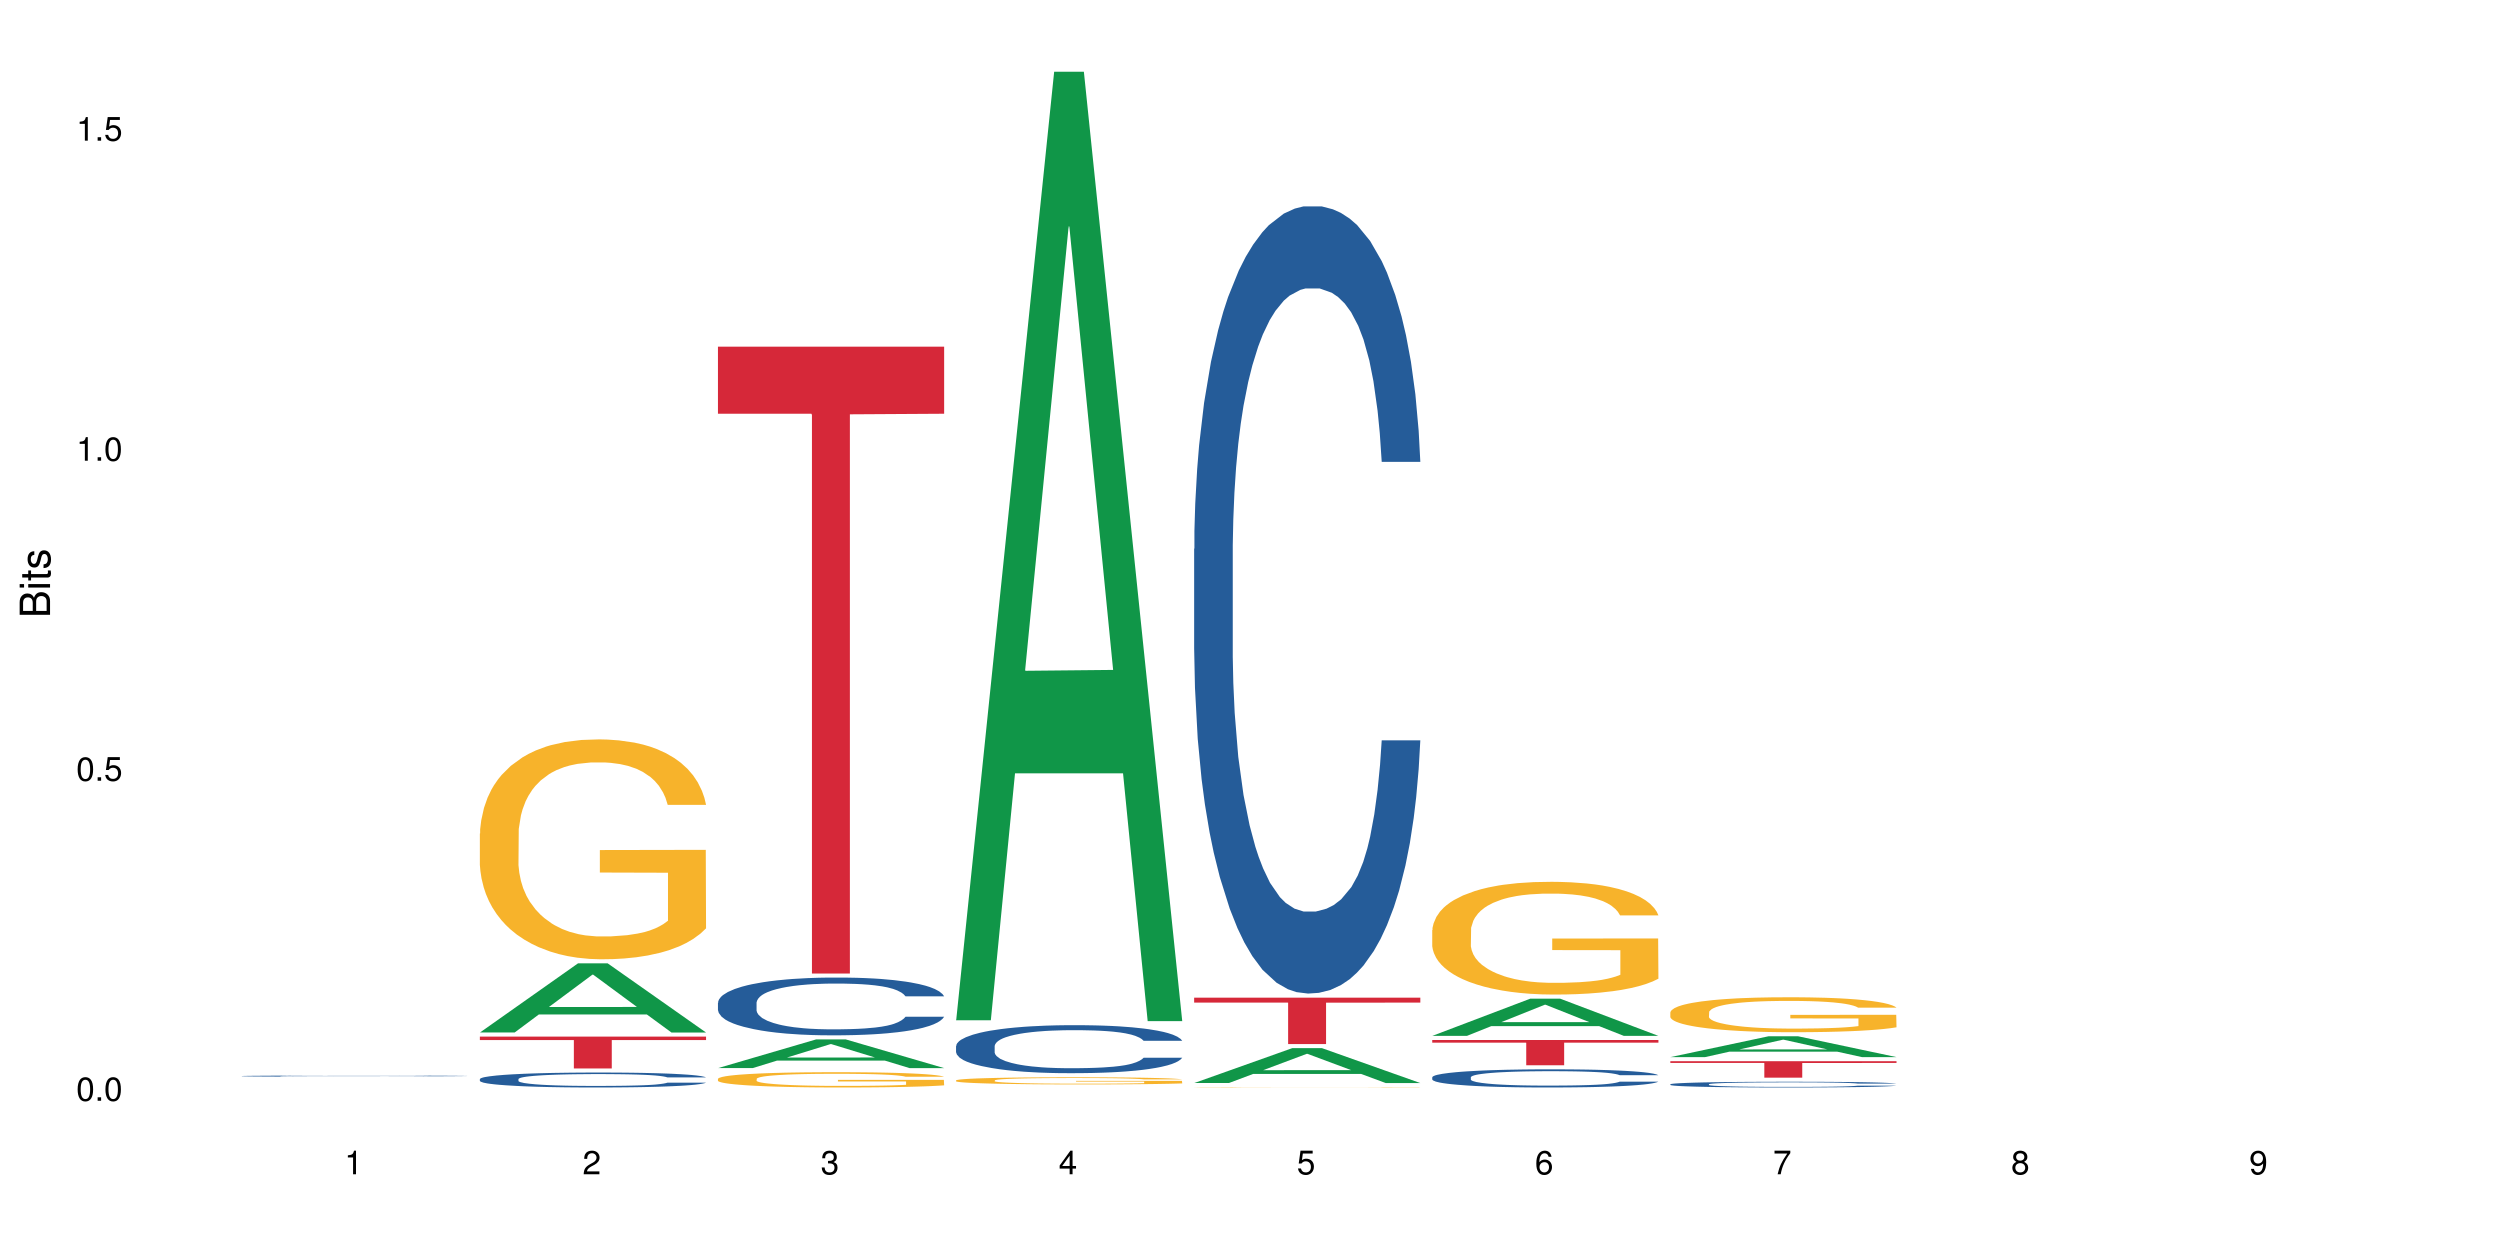 <?xml version="1.0" encoding="UTF-8"?>
<svg xmlns="http://www.w3.org/2000/svg" xmlns:xlink="http://www.w3.org/1999/xlink" width="720pt" height="360pt" viewBox="0 0 720 360" version="1.1">
<defs>
<g>
<symbol overflow="visible" id="glyph0-0">
<path style="stroke:none;" d=""/>
</symbol>
<symbol overflow="visible" id="glyph0-1">
<path style="stroke:none;" d="M 2.641 -6.797 C 2 -6.797 1.422 -6.531 1.078 -6.047 C 0.641 -5.453 0.406 -4.547 0.406 -3.297 C 0.406 -1 1.188 0.219 2.641 0.219 C 4.078 0.219 4.859 -1 4.859 -3.234 C 4.859 -4.562 4.656 -5.438 4.203 -6.047 C 3.844 -6.531 3.281 -6.797 2.641 -6.797 Z M 2.641 -6.047 C 3.547 -6.047 4 -5.125 4 -3.312 C 4 -1.375 3.562 -0.484 2.625 -0.484 C 1.734 -0.484 1.281 -1.422 1.281 -3.281 C 1.281 -5.141 1.734 -6.047 2.641 -6.047 Z M 2.641 -6.047 "/>
</symbol>
<symbol overflow="visible" id="glyph0-2">
<path style="stroke:none;" d="M 1.828 -1 L 0.828 -1 L 0.828 0 L 1.828 0 Z M 1.828 -1 "/>
</symbol>
<symbol overflow="visible" id="glyph0-3">
<path style="stroke:none;" d="M 4.562 -6.797 L 1.062 -6.797 L 0.547 -3.094 L 1.328 -3.094 C 1.719 -3.562 2.047 -3.734 2.578 -3.734 C 3.484 -3.734 4.062 -3.109 4.062 -2.094 C 4.062 -1.125 3.484 -0.531 2.578 -0.531 C 1.828 -0.531 1.375 -0.906 1.188 -1.672 L 0.328 -1.672 C 0.453 -1.109 0.547 -0.844 0.75 -0.594 C 1.125 -0.078 1.828 0.219 2.594 0.219 C 3.969 0.219 4.922 -0.781 4.922 -2.219 C 4.922 -3.562 4.031 -4.484 2.719 -4.484 C 2.25 -4.484 1.859 -4.359 1.469 -4.062 L 1.734 -5.969 L 4.562 -5.969 Z M 4.562 -6.797 "/>
</symbol>
<symbol overflow="visible" id="glyph0-4">
<path style="stroke:none;" d="M 2.484 -4.844 L 2.484 0 L 3.328 0 L 3.328 -6.797 L 2.766 -6.797 C 2.469 -5.75 2.281 -5.609 0.984 -5.453 L 0.984 -4.844 Z M 2.484 -4.844 "/>
</symbol>
<symbol overflow="visible" id="glyph0-5">
<path style="stroke:none;" d="M 4.859 -0.828 L 1.281 -0.828 C 1.359 -1.391 1.672 -1.75 2.5 -2.234 L 3.469 -2.75 C 4.406 -3.266 4.906 -3.969 4.906 -4.812 C 4.906 -5.375 4.672 -5.906 4.266 -6.266 C 3.859 -6.625 3.375 -6.797 2.719 -6.797 C 1.859 -6.797 1.219 -6.5 0.844 -5.922 C 0.609 -5.562 0.5 -5.125 0.484 -4.438 L 1.328 -4.438 C 1.359 -4.906 1.406 -5.188 1.531 -5.406 C 1.75 -5.812 2.188 -6.062 2.703 -6.062 C 3.469 -6.062 4.031 -5.516 4.031 -4.781 C 4.031 -4.25 3.719 -3.797 3.125 -3.438 L 2.234 -2.938 C 0.812 -2.141 0.406 -1.5 0.328 0 L 4.859 0 Z M 4.859 -0.828 "/>
</symbol>
<symbol overflow="visible" id="glyph0-6">
<path style="stroke:none;" d="M 2.125 -3.125 L 2.578 -3.125 C 3.516 -3.125 3.984 -2.703 3.984 -1.891 C 3.984 -1.031 3.469 -0.531 2.578 -0.531 C 1.656 -0.531 1.203 -0.984 1.156 -1.969 L 0.312 -1.969 C 0.344 -1.422 0.438 -1.078 0.609 -0.766 C 0.953 -0.109 1.625 0.219 2.547 0.219 C 3.953 0.219 4.859 -0.609 4.859 -1.906 C 4.859 -2.766 4.516 -3.25 3.703 -3.516 C 4.344 -3.766 4.656 -4.25 4.656 -4.938 C 4.656 -6.109 3.875 -6.797 2.578 -6.797 C 1.203 -6.797 0.484 -6.047 0.453 -4.609 L 1.297 -4.609 C 1.312 -5.016 1.344 -5.25 1.453 -5.453 C 1.641 -5.828 2.062 -6.062 2.594 -6.062 C 3.344 -6.062 3.797 -5.625 3.797 -4.906 C 3.797 -4.422 3.609 -4.141 3.25 -3.984 C 3.016 -3.891 2.719 -3.844 2.125 -3.844 Z M 2.125 -3.125 "/>
</symbol>
<symbol overflow="visible" id="glyph0-7">
<path style="stroke:none;" d="M 3.141 -1.625 L 3.141 0 L 3.984 0 L 3.984 -1.625 L 4.984 -1.625 L 4.984 -2.391 L 3.984 -2.391 L 3.984 -6.797 L 3.359 -6.797 L 0.266 -2.516 L 0.266 -1.625 Z M 3.141 -2.391 L 1 -2.391 L 3.141 -5.359 Z M 3.141 -2.391 "/>
</symbol>
<symbol overflow="visible" id="glyph0-8">
<path style="stroke:none;" d="M 4.781 -5.031 C 4.609 -6.141 3.891 -6.797 2.844 -6.797 C 2.094 -6.797 1.422 -6.438 1.031 -5.828 C 0.609 -5.172 0.406 -4.344 0.406 -3.094 C 0.406 -1.953 0.578 -1.234 0.984 -0.625 C 1.359 -0.078 1.953 0.219 2.703 0.219 C 3.984 0.219 4.922 -0.734 4.922 -2.078 C 4.922 -3.344 4.062 -4.234 2.844 -4.234 C 2.172 -4.234 1.641 -3.969 1.281 -3.469 C 1.281 -5.125 1.828 -6.047 2.797 -6.047 C 3.391 -6.047 3.797 -5.672 3.938 -5.031 Z M 2.734 -3.484 C 3.547 -3.484 4.062 -2.922 4.062 -2 C 4.062 -1.156 3.484 -0.531 2.703 -0.531 C 1.922 -0.531 1.328 -1.188 1.328 -2.047 C 1.328 -2.891 1.906 -3.484 2.734 -3.484 Z M 2.734 -3.484 "/>
</symbol>
<symbol overflow="visible" id="glyph0-9">
<path style="stroke:none;" d="M 4.984 -6.797 L 0.438 -6.797 L 0.438 -5.969 L 4.109 -5.969 C 2.5 -3.656 1.828 -2.234 1.328 0 L 2.219 0 C 2.594 -2.172 3.453 -4.047 4.984 -6.094 Z M 4.984 -6.797 "/>
</symbol>
<symbol overflow="visible" id="glyph0-10">
<path style="stroke:none;" d="M 3.75 -3.578 C 4.453 -4 4.688 -4.344 4.688 -4.984 C 4.688 -6.047 3.844 -6.797 2.641 -6.797 C 1.438 -6.797 0.594 -6.047 0.594 -4.984 C 0.594 -4.359 0.828 -4.016 1.516 -3.578 C 0.734 -3.203 0.359 -2.641 0.359 -1.891 C 0.359 -0.641 1.297 0.219 2.641 0.219 C 3.984 0.219 4.922 -0.641 4.922 -1.875 C 4.922 -2.641 4.531 -3.203 3.75 -3.578 Z M 2.641 -6.047 C 3.359 -6.047 3.812 -5.625 3.812 -4.969 C 3.812 -4.344 3.344 -3.922 2.641 -3.922 C 1.922 -3.922 1.453 -4.344 1.453 -4.984 C 1.453 -5.625 1.922 -6.047 2.641 -6.047 Z M 2.641 -3.203 C 3.484 -3.203 4.062 -2.672 4.062 -1.875 C 4.062 -1.062 3.484 -0.531 2.625 -0.531 C 1.797 -0.531 1.219 -1.078 1.219 -1.875 C 1.219 -2.672 1.797 -3.203 2.641 -3.203 Z M 2.641 -3.203 "/>
</symbol>
<symbol overflow="visible" id="glyph0-11">
<path style="stroke:none;" d="M 0.516 -1.547 C 0.672 -0.438 1.406 0.219 2.438 0.219 C 3.188 0.219 3.859 -0.141 4.266 -0.75 C 4.688 -1.406 4.891 -2.25 4.891 -3.484 C 4.891 -4.625 4.703 -5.359 4.312 -5.953 C 3.938 -6.5 3.344 -6.797 2.594 -6.797 C 1.297 -6.797 0.359 -5.844 0.359 -4.516 C 0.359 -3.25 1.234 -2.344 2.453 -2.344 C 3.094 -2.344 3.562 -2.578 4.016 -3.109 C 4 -1.453 3.469 -0.531 2.5 -0.531 C 1.906 -0.531 1.484 -0.906 1.359 -1.547 Z M 2.578 -6.062 C 3.375 -6.062 3.969 -5.406 3.969 -4.531 C 3.969 -3.688 3.375 -3.094 2.547 -3.094 C 1.734 -3.094 1.234 -3.672 1.234 -4.578 C 1.234 -5.438 1.797 -6.062 2.578 -6.062 Z M 2.578 -6.062 "/>
</symbol>
<symbol overflow="visible" id="glyph1-0">
<path style="stroke:none;" d=""/>
</symbol>
<symbol overflow="visible" id="glyph1-1">
<path style="stroke:none;" d="M 0 -0.953 L 0 -4.891 C 0 -5.719 -0.234 -6.344 -0.734 -6.797 C -1.188 -7.234 -1.812 -7.469 -2.5 -7.469 C -3.547 -7.469 -4.188 -7 -4.625 -5.875 C -4.984 -6.672 -5.641 -7.094 -6.531 -7.094 C -7.156 -7.094 -7.734 -6.859 -8.141 -6.391 C -8.562 -5.938 -8.75 -5.344 -8.75 -4.5 L -8.75 -0.953 Z M -4.984 -2.062 L -7.766 -2.062 L -7.766 -4.219 C -7.766 -4.844 -7.688 -5.203 -7.453 -5.5 C -7.219 -5.812 -6.859 -5.969 -6.375 -5.969 C -5.906 -5.969 -5.531 -5.812 -5.297 -5.5 C -5.062 -5.203 -4.984 -4.844 -4.984 -4.219 Z M -0.984 -2.062 L -4 -2.062 L -4 -4.781 C -4 -5.328 -3.859 -5.688 -3.578 -5.953 C -3.297 -6.219 -2.922 -6.359 -2.484 -6.359 C -2.062 -6.359 -1.688 -6.219 -1.406 -5.953 C -1.109 -5.688 -0.984 -5.328 -0.984 -4.781 Z M -0.984 -2.062 "/>
</symbol>
<symbol overflow="visible" id="glyph1-2">
<path style="stroke:none;" d="M -6.281 -1.797 L -6.281 -0.797 L 0 -0.797 L 0 -1.797 Z M -8.75 -1.797 L -8.75 -0.797 L -7.484 -0.797 L -7.484 -1.797 Z M -8.75 -1.797 "/>
</symbol>
<symbol overflow="visible" id="glyph1-3">
<path style="stroke:none;" d="M -6.281 -3.047 L -6.281 -2.016 L -8.016 -2.016 L -8.016 -1.016 L -6.281 -1.016 L -6.281 -0.172 L -5.469 -0.172 L -5.469 -1.016 L -0.719 -1.016 C -0.078 -1.016 0.281 -1.453 0.281 -2.234 C 0.281 -2.469 0.25 -2.719 0.188 -3.047 L -0.641 -3.047 C -0.609 -2.922 -0.594 -2.766 -0.594 -2.562 C -0.594 -2.141 -0.719 -2.016 -1.156 -2.016 L -5.469 -2.016 L -5.469 -3.047 Z M -6.281 -3.047 "/>
</symbol>
<symbol overflow="visible" id="glyph1-4">
<path style="stroke:none;" d="M -4.531 -5.25 C -5.766 -5.25 -6.469 -4.422 -6.469 -2.969 C -6.469 -1.516 -5.719 -0.562 -4.547 -0.562 C -3.562 -0.562 -3.094 -1.062 -2.734 -2.562 L -2.516 -3.484 C -2.344 -4.188 -2.094 -4.469 -1.625 -4.469 C -1.047 -4.469 -0.641 -3.875 -0.641 -3 C -0.641 -2.453 -0.797 -2 -1.062 -1.75 C -1.25 -1.594 -1.422 -1.531 -1.875 -1.469 L -1.875 -0.406 C -0.422 -0.453 0.281 -1.266 0.281 -2.922 C 0.281 -4.5 -0.5 -5.516 -1.719 -5.516 C -2.656 -5.516 -3.172 -4.984 -3.469 -3.734 L -3.703 -2.766 C -3.891 -1.953 -4.156 -1.609 -4.594 -1.609 C -5.172 -1.609 -5.547 -2.125 -5.547 -2.938 C -5.547 -3.75 -5.203 -4.172 -4.531 -4.203 Z M -4.531 -5.25 "/>
</symbol>
</g>
</defs>
<g id="surface107640">
<rect x="0" y="0" width="720" height="360" style="fill:rgb(100%,100%,100%);fill-opacity:1;stroke:none;"/>
<path style=" stroke:none;fill-rule:nonzero;fill:rgb(14.51%,36.078%,60%);fill-opacity:1;" d="M 69.629 309.902 L 69.707 309.902 L 69.707 309.895 L 69.945 309.883 L 70.504 309.867 L 71.059 309.859 L 72.488 309.84 L 74.477 309.824 L 76.539 309.809 L 78.051 309.801 L 79.402 309.797 L 82.5 309.785 L 84.484 309.777 L 86.629 309.773 L 89.25 309.77 L 91.156 309.766 L 95.449 309.762 L 98.625 309.758 L 109.59 309.758 L 111.891 309.762 L 114.434 309.762 L 116.578 309.766 L 120.312 309.773 L 123.648 309.781 L 125.16 309.785 L 127.543 309.793 L 129.371 309.805 L 130.641 309.812 L 132.07 309.824 L 133.34 309.836 L 134.293 309.852 L 134.773 309.867 L 123.648 309.867 L 123.094 309.852 L 122.457 309.844 L 121.266 309.832 L 120.074 309.824 L 118.406 309.812 L 116.898 309.809 L 114.832 309.801 L 113.004 309.797 L 111.098 309.797 L 109.27 309.793 L 100.215 309.793 L 97.117 309.797 L 95.449 309.797 L 93.066 309.801 L 91.395 309.805 L 89.41 309.812 L 88.059 309.816 L 86.391 309.824 L 85.199 309.832 L 83.848 309.84 L 83.055 309.848 L 82.34 309.859 L 81.703 309.867 L 81.227 309.879 L 80.91 309.891 L 80.75 309.902 L 80.75 309.949 L 80.91 309.961 L 81.309 309.973 L 82.34 309.992 L 83.848 310.008 L 85.598 310.02 L 87.266 310.027 L 88.219 310.031 L 89.488 310.039 L 91.477 310.043 L 94.336 310.051 L 96.004 310.051 L 98.547 310.055 L 109.828 310.055 L 111.973 310.051 L 114.91 310.047 L 116.738 310.039 L 118.328 310.035 L 119.52 310.031 L 120.312 310.023 L 121.504 310.016 L 122.457 310.004 L 123.648 309.984 L 134.773 309.984 L 134.293 309.996 L 133.578 310.008 L 132.863 310.016 L 131.754 310.027 L 130.48 310.035 L 128.656 310.047 L 127.145 310.055 L 125.16 310.062 L 123.332 310.066 L 121.348 310.074 L 118.406 310.078 L 116.5 310.082 L 114.434 310.086 L 111.973 310.086 L 108.875 310.09 L 96.641 310.09 L 93.383 310.086 L 89.332 310.082 L 86.391 310.074 L 84.086 310.07 L 82.102 310.062 L 79.879 310.055 L 77.016 310.043 L 75.27 310.031 L 74.078 310.023 L 72.727 310.012 L 71.773 310 L 70.66 309.984 L 69.867 309.961 L 69.629 309.945 Z M 69.629 309.902 "/>
<path style=" stroke:none;fill-rule:nonzero;fill:rgb(6.275%,58.824%,28.235%);fill-opacity:1;" d="M 138.199 297.355 L 138.27 297.336 L 166.457 277.449 L 175.016 277.449 L 203.344 297.371 L 193.391 297.371 L 186.293 292.172 L 155.18 292.172 L 148.223 297.355 L 138.199 297.355 L 158.176 290.02 L 183.438 290.004 L 170.84 280.707 L 170.703 280.688 L 170.562 280.742 L 158.105 290.004 L 158.176 290.02 Z M 138.199 297.355 "/>
<path style=" stroke:none;fill-rule:nonzero;fill:rgb(14.51%,36.078%,60%);fill-opacity:1;" d="M 138.199 310.766 L 138.281 310.762 L 138.281 310.668 L 138.52 310.52 L 139.074 310.328 L 139.629 310.199 L 141.059 309.969 L 143.047 309.742 L 145.113 309.57 L 146.621 309.469 L 147.973 309.391 L 151.07 309.242 L 153.055 309.168 L 155.199 309.102 L 157.82 309.035 L 159.73 308.996 L 164.02 308.934 L 167.195 308.906 L 169.66 308.895 L 174.98 308.895 L 178.16 308.91 L 180.465 308.93 L 183.004 308.961 L 185.148 308.996 L 188.883 309.082 L 192.219 309.191 L 193.73 309.254 L 196.113 309.379 L 197.941 309.496 L 199.211 309.598 L 200.641 309.742 L 201.914 309.918 L 202.867 310.121 L 203.344 310.289 L 192.219 310.289 L 191.664 310.133 L 191.027 310.012 L 189.836 309.848 L 188.645 309.734 L 186.977 309.621 L 185.469 309.547 L 183.402 309.473 L 181.574 309.426 L 179.668 309.391 L 177.84 309.367 L 174.348 309.34 L 170.293 309.34 L 168.785 309.352 L 165.688 309.383 L 164.02 309.41 L 161.637 309.465 L 159.969 309.516 L 157.98 309.594 L 156.629 309.66 L 154.961 309.762 L 153.77 309.852 L 152.422 309.984 L 151.625 310.082 L 150.91 310.191 L 150.273 310.32 L 149.797 310.457 L 149.48 310.605 L 149.32 310.746 L 149.32 311.355 L 149.48 311.496 L 149.879 311.66 L 150.91 311.902 L 152.422 312.109 L 154.168 312.277 L 155.836 312.395 L 156.789 312.449 L 158.059 312.512 L 160.047 312.59 L 162.906 312.668 L 164.574 312.699 L 167.117 312.73 L 169.738 312.746 L 173.234 312.746 L 176.332 312.73 L 178.398 312.711 L 180.543 312.68 L 183.48 312.613 L 185.309 312.551 L 186.898 312.477 L 188.09 312.402 L 188.883 312.34 L 190.074 312.215 L 191.027 312.082 L 191.742 311.945 L 192.219 311.812 L 203.344 311.812 L 202.867 311.969 L 202.152 312.121 L 201.438 312.234 L 200.324 312.375 L 199.051 312.496 L 197.227 312.633 L 195.715 312.723 L 193.73 312.82 L 191.902 312.898 L 189.918 312.965 L 186.977 313.043 L 185.07 313.082 L 183.004 313.117 L 180.543 313.148 L 177.445 313.176 L 174.109 313.191 L 171.008 313.195 L 167.672 313.188 L 165.211 313.172 L 161.953 313.137 L 157.902 313.066 L 154.961 312.992 L 152.66 312.918 L 150.672 312.84 L 148.449 312.73 L 145.59 312.559 L 143.84 312.426 L 142.648 312.316 L 141.297 312.16 L 140.344 312.023 L 139.234 311.805 L 138.438 311.523 L 138.199 311.309 Z M 138.199 310.766 "/>
<path style=" stroke:none;fill-rule:nonzero;fill:rgb(96.863%,70.196%,16.863%);fill-opacity:1;" d="M 138.199 240.066 L 138.281 240.012 L 138.281 238.852 L 138.598 236.25 L 139.391 232.664 L 140.426 229.715 L 141.535 227.402 L 142.25 226.188 L 143.441 224.453 L 144.477 223.18 L 147.098 220.574 L 150.434 218.148 L 152.262 217.105 L 154.328 216.121 L 157.266 215.023 L 158.617 214.617 L 162.746 213.691 L 167.434 213.113 L 172.598 212.941 L 174.98 213 L 178.238 213.23 L 182.688 213.867 L 185.23 214.445 L 187.215 215.023 L 189.281 215.777 L 191.824 216.934 L 194.207 218.32 L 196.113 219.707 L 198.02 221.445 L 199.609 223.293 L 200.957 225.32 L 202.152 227.75 L 202.867 229.773 L 203.344 231.797 L 192.301 231.797 L 191.664 229.773 L 190.949 228.211 L 189.758 226.301 L 188.566 224.914 L 187.375 223.816 L 185.148 222.312 L 183.242 221.387 L 180.859 220.574 L 178.555 220.055 L 175.934 219.707 L 174.348 219.594 L 170.137 219.594 L 166.324 219.996 L 164.098 220.461 L 162.508 220.922 L 160.285 221.789 L 158.934 222.484 L 158.141 222.949 L 155.758 224.742 L 154.168 226.359 L 153.293 227.461 L 152.184 229.195 L 151.387 230.754 L 150.512 233.07 L 150.035 234.805 L 149.402 238.738 L 149.32 249.148 L 149.559 251.348 L 150.035 253.719 L 150.672 255.801 L 151.625 258 L 152.578 259.676 L 154.246 261.93 L 155.676 263.434 L 156.789 264.418 L 158.934 265.98 L 159.809 266.5 L 161.875 267.543 L 164.02 268.352 L 166.641 269.047 L 168.625 269.395 L 171.805 269.684 L 175.855 269.684 L 180.621 269.336 L 183.641 268.871 L 185.707 268.41 L 187.059 268.004 L 188.727 267.367 L 189.918 266.789 L 191.027 266.152 L 192.379 265.172 L 192.379 251.348 L 172.758 251.289 L 172.758 244.812 L 203.262 244.754 L 203.344 267.367 L 201.676 268.93 L 199.609 270.434 L 197.621 271.59 L 195.559 272.574 L 192.617 273.672 L 190.234 274.367 L 186.578 275.176 L 183.242 275.695 L 179.746 276.043 L 176.648 276.219 L 172.996 276.277 L 169.738 276.16 L 166.242 275.812 L 163.461 275.352 L 160.922 274.773 L 158.379 274.02 L 155.199 272.805 L 153.137 271.82 L 150.988 270.605 L 148.844 269.16 L 146.938 267.598 L 145.668 266.387 L 144.398 264.996 L 143.047 263.262 L 141.773 261.297 L 140.82 259.504 L 139.949 257.477 L 139.312 255.57 L 138.676 252.965 L 138.359 250.883 L 138.199 249.09 Z M 138.199 240.066 "/>
<path style=" stroke:none;fill-rule:nonzero;fill:rgb(83.922%,15.686%,22.353%);fill-opacity:1;" d="M 138.199 298.547 L 203.344 298.547 L 203.344 299.531 L 176.191 299.539 L 176.191 307.719 L 165.27 307.719 L 165.27 299.547 L 165.113 299.531 L 138.199 299.531 Z M 138.199 298.547 "/>
<path style=" stroke:none;fill-rule:nonzero;fill:rgb(6.275%,58.824%,28.235%);fill-opacity:1;" d="M 206.77 307.609 L 206.84 307.602 L 235.027 299.352 L 243.586 299.352 L 271.914 307.617 L 261.961 307.617 L 254.863 305.461 L 223.754 305.461 L 216.793 307.609 L 206.77 307.609 L 226.746 304.566 L 252.008 304.559 L 239.41 300.703 L 239.273 300.695 L 239.133 300.719 L 226.676 304.559 L 226.746 304.566 Z M 206.77 307.609 "/>
<path style=" stroke:none;fill-rule:nonzero;fill:rgb(14.51%,36.078%,60%);fill-opacity:1;" d="M 206.77 288.781 L 206.852 288.766 L 206.852 288.402 L 207.09 287.824 L 207.645 287.094 L 208.199 286.594 L 209.629 285.695 L 211.617 284.828 L 213.684 284.16 L 215.191 283.766 L 216.543 283.461 L 219.641 282.898 L 221.625 282.609 L 223.77 282.352 L 226.395 282.094 L 228.301 281.941 L 232.59 281.699 L 235.766 281.59 L 238.23 281.547 L 243.551 281.547 L 246.73 281.605 L 249.035 281.684 L 251.574 281.805 L 253.723 281.941 L 257.453 282.277 L 260.793 282.703 L 262.301 282.945 L 264.684 283.414 L 266.512 283.871 L 267.781 284.266 L 269.211 284.828 L 270.484 285.516 L 271.438 286.289 L 271.914 286.941 L 260.793 286.941 L 260.234 286.336 L 259.598 285.863 L 258.406 285.242 L 257.215 284.801 L 255.547 284.359 L 254.039 284.07 L 251.973 283.781 L 250.145 283.598 L 248.238 283.461 L 246.414 283.371 L 242.918 283.277 L 238.863 283.277 L 237.355 283.309 L 234.258 283.43 L 232.59 283.539 L 230.207 283.75 L 228.539 283.949 L 226.551 284.254 L 225.203 284.512 L 223.531 284.906 L 222.34 285.254 L 220.992 285.758 L 220.195 286.137 L 219.48 286.562 L 218.848 287.066 L 218.371 287.598 L 218.051 288.16 L 217.891 288.707 L 217.891 291.062 L 218.051 291.609 L 218.449 292.25 L 219.48 293.176 L 220.992 293.98 L 222.738 294.621 L 224.406 295.078 L 225.359 295.289 L 226.633 295.531 L 228.617 295.836 L 231.477 296.141 L 233.145 296.262 L 235.688 296.383 L 238.309 296.445 L 241.805 296.445 L 244.902 296.383 L 246.969 296.309 L 249.113 296.188 L 252.051 295.93 L 253.879 295.684 L 255.469 295.395 L 256.66 295.105 L 257.453 294.863 L 258.645 294.391 L 259.598 293.875 L 260.312 293.344 L 260.793 292.828 L 271.914 292.828 L 271.438 293.434 L 270.723 294.027 L 270.008 294.469 L 268.895 295 L 267.621 295.473 L 265.797 296.004 L 264.285 296.355 L 262.301 296.734 L 260.473 297.023 L 258.488 297.281 L 255.547 297.586 L 253.641 297.738 L 251.574 297.875 L 249.113 297.996 L 246.016 298.102 L 242.68 298.164 L 239.582 298.18 L 236.242 298.148 L 233.781 298.086 L 230.523 297.949 L 226.473 297.676 L 223.531 297.387 L 221.23 297.098 L 219.242 296.793 L 217.02 296.383 L 214.16 295.715 L 212.41 295.199 L 211.219 294.773 L 209.867 294.18 L 208.914 293.648 L 207.805 292.797 L 207.008 291.715 L 206.77 290.879 Z M 206.77 288.781 "/>
<path style=" stroke:none;fill-rule:nonzero;fill:rgb(96.863%,70.196%,16.863%);fill-opacity:1;" d="M 206.77 310.68 L 206.852 310.676 L 206.852 310.594 L 207.168 310.414 L 207.961 310.164 L 208.996 309.957 L 210.105 309.797 L 210.82 309.715 L 212.016 309.594 L 213.047 309.504 L 215.668 309.324 L 219.004 309.156 L 220.832 309.082 L 222.898 309.016 L 225.836 308.938 L 227.188 308.91 L 231.316 308.844 L 236.004 308.805 L 241.168 308.793 L 243.551 308.797 L 246.809 308.812 L 251.258 308.855 L 253.801 308.898 L 255.785 308.938 L 257.852 308.988 L 260.395 309.07 L 262.777 309.168 L 264.684 309.262 L 266.59 309.383 L 268.18 309.512 L 269.531 309.652 L 270.723 309.82 L 271.438 309.961 L 271.914 310.105 L 260.871 310.105 L 260.234 309.961 L 259.52 309.855 L 258.328 309.723 L 257.137 309.625 L 255.945 309.547 L 253.723 309.445 L 251.812 309.379 L 249.43 309.324 L 247.129 309.289 L 244.504 309.262 L 242.918 309.254 L 238.707 309.254 L 234.895 309.281 L 232.668 309.316 L 231.078 309.348 L 228.855 309.406 L 227.504 309.457 L 226.711 309.488 L 224.328 309.613 L 222.738 309.727 L 221.863 309.801 L 220.754 309.922 L 219.957 310.031 L 219.086 310.191 L 218.609 310.312 L 217.973 310.586 L 217.891 311.309 L 218.133 311.461 L 218.609 311.629 L 219.242 311.773 L 220.195 311.926 L 221.148 312.043 L 222.816 312.199 L 224.246 312.305 L 225.359 312.371 L 227.504 312.48 L 228.379 312.516 L 230.445 312.59 L 232.59 312.645 L 235.211 312.691 L 237.195 312.719 L 240.375 312.738 L 244.426 312.738 L 249.191 312.715 L 252.211 312.68 L 254.277 312.648 L 255.629 312.621 L 257.297 312.578 L 258.488 312.535 L 259.598 312.492 L 260.949 312.422 L 260.949 311.461 L 241.328 311.457 L 241.328 311.008 L 271.832 311.004 L 271.914 312.578 L 270.246 312.684 L 268.18 312.789 L 266.191 312.871 L 264.129 312.938 L 261.188 313.016 L 258.805 313.062 L 255.152 313.121 L 251.812 313.156 L 248.32 313.18 L 245.219 313.191 L 241.566 313.195 L 238.309 313.188 L 234.812 313.164 L 232.031 313.133 L 229.492 313.09 L 226.949 313.039 L 223.77 312.953 L 221.707 312.887 L 219.562 312.801 L 217.414 312.703 L 215.508 312.594 L 214.238 312.508 L 212.969 312.41 L 211.617 312.293 L 210.344 312.156 L 209.391 312.031 L 208.52 311.891 L 207.883 311.758 L 207.246 311.574 L 206.93 311.43 L 206.77 311.305 Z M 206.77 310.68 "/>
<path style=" stroke:none;fill-rule:nonzero;fill:rgb(83.922%,15.686%,22.353%);fill-opacity:1;" d="M 206.77 99.832 L 271.914 99.832 L 271.914 119.156 L 244.766 119.324 L 244.766 280.371 L 233.84 280.371 L 233.84 119.496 L 233.684 119.156 L 206.77 119.156 Z M 206.77 99.832 "/>
<path style=" stroke:none;fill-rule:nonzero;fill:rgb(6.275%,58.824%,28.235%);fill-opacity:1;" d="M 275.34 293.828 L 275.41 293.57 L 303.598 20.664 L 312.156 20.664 L 340.484 294.086 L 330.531 294.086 L 323.434 222.715 L 292.324 222.715 L 285.363 293.828 L 275.34 293.828 L 295.316 193.188 L 320.578 192.934 L 307.98 65.336 L 307.844 65.078 L 307.703 65.848 L 295.246 192.934 L 295.316 193.188 Z M 275.34 293.828 "/>
<path style=" stroke:none;fill-rule:nonzero;fill:rgb(14.51%,36.078%,60%);fill-opacity:1;" d="M 275.34 301.273 L 275.422 301.262 L 275.422 300.957 L 275.66 300.477 L 276.215 299.871 L 276.77 299.453 L 278.203 298.711 L 280.188 297.988 L 282.254 297.434 L 283.762 297.105 L 285.113 296.852 L 288.211 296.387 L 290.195 296.145 L 292.344 295.93 L 294.965 295.715 L 296.871 295.59 L 301.16 295.387 L 304.336 295.297 L 306.801 295.262 L 312.121 295.262 L 315.301 295.312 L 317.605 295.375 L 320.148 295.477 L 322.293 295.59 L 326.023 295.867 L 329.363 296.219 L 330.871 296.422 L 333.254 296.812 L 335.082 297.191 L 336.352 297.523 L 337.781 297.988 L 339.055 298.559 L 340.008 299.203 L 340.484 299.746 L 329.363 299.746 L 328.805 299.238 L 328.172 298.848 L 326.977 298.332 L 325.785 297.965 L 324.117 297.598 L 322.609 297.359 L 320.543 297.117 L 318.715 296.965 L 316.809 296.852 L 314.984 296.777 L 311.488 296.699 L 307.438 296.699 L 305.926 296.727 L 302.828 296.828 L 301.16 296.914 L 298.777 297.094 L 297.109 297.258 L 295.121 297.508 L 293.773 297.723 L 292.105 298.051 L 290.91 298.344 L 289.562 298.758 L 288.766 299.074 L 288.051 299.43 L 287.418 299.848 L 286.941 300.289 L 286.621 300.754 L 286.465 301.211 L 286.465 303.168 L 286.621 303.621 L 287.02 304.152 L 288.051 304.926 L 289.562 305.594 L 291.309 306.125 L 292.977 306.504 L 293.93 306.68 L 295.203 306.883 L 297.188 307.133 L 300.047 307.387 L 301.715 307.488 L 304.258 307.59 L 306.879 307.641 L 310.375 307.641 L 313.473 307.59 L 315.539 307.527 L 317.684 307.426 L 320.625 307.211 L 322.449 307.008 L 324.039 306.77 L 325.23 306.527 L 326.023 306.324 L 327.219 305.934 L 328.172 305.504 L 328.887 305.062 L 329.363 304.633 L 340.484 304.633 L 340.008 305.137 L 339.293 305.633 L 338.578 305.996 L 337.465 306.441 L 336.195 306.832 L 334.367 307.273 L 332.855 307.562 L 330.871 307.879 L 329.043 308.121 L 327.059 308.336 L 324.117 308.586 L 322.211 308.715 L 320.148 308.828 L 317.684 308.93 L 314.586 309.016 L 311.25 309.066 L 308.152 309.078 L 304.812 309.055 L 302.352 309.004 L 299.094 308.891 L 295.043 308.664 L 292.105 308.422 L 289.801 308.184 L 287.812 307.93 L 285.59 307.59 L 282.73 307.035 L 280.98 306.605 L 279.789 306.25 L 278.441 305.758 L 277.488 305.316 L 276.375 304.609 L 275.578 303.711 L 275.34 303.016 Z M 275.34 301.273 "/>
<path style=" stroke:none;fill-rule:nonzero;fill:rgb(96.863%,70.196%,16.863%);fill-opacity:1;" d="M 275.34 311.137 L 275.422 311.133 L 275.422 311.098 L 275.738 311.012 L 276.531 310.895 L 277.566 310.801 L 278.68 310.727 L 279.395 310.684 L 280.586 310.629 L 281.617 310.586 L 284.238 310.504 L 287.574 310.426 L 289.402 310.391 L 291.469 310.359 L 294.406 310.324 L 295.758 310.309 L 299.891 310.277 L 304.574 310.262 L 309.738 310.254 L 312.121 310.258 L 315.379 310.266 L 319.828 310.285 L 322.371 310.305 L 324.355 310.324 L 326.422 310.348 L 328.965 310.383 L 331.348 310.43 L 333.254 310.477 L 335.16 310.531 L 336.75 310.59 L 338.102 310.656 L 339.293 310.734 L 340.008 310.801 L 340.484 310.867 L 329.441 310.867 L 328.805 310.801 L 328.09 310.75 L 326.898 310.688 L 325.707 310.645 L 324.516 310.609 L 322.293 310.559 L 320.387 310.527 L 318 310.504 L 315.699 310.484 L 313.078 310.477 L 311.488 310.473 L 307.277 310.473 L 303.465 310.484 L 301.238 310.5 L 299.652 310.516 L 297.426 310.543 L 296.074 310.566 L 295.281 310.578 L 292.898 310.637 L 291.309 310.691 L 290.434 310.727 L 289.324 310.781 L 288.527 310.832 L 287.656 310.91 L 287.18 310.965 L 286.543 311.094 L 286.465 311.434 L 286.703 311.504 L 287.18 311.582 L 287.812 311.648 L 288.766 311.719 L 289.719 311.773 L 291.387 311.848 L 292.82 311.895 L 293.93 311.93 L 296.074 311.98 L 296.949 311.996 L 299.016 312.031 L 301.16 312.055 L 303.781 312.078 L 305.766 312.09 L 308.945 312.098 L 312.996 312.098 L 317.762 312.09 L 320.781 312.074 L 322.848 312.059 L 324.199 312.043 L 325.867 312.023 L 327.059 312.004 L 328.172 311.984 L 329.52 311.953 L 329.52 311.504 L 309.898 311.5 L 309.898 311.289 L 340.402 311.289 L 340.484 312.023 L 338.816 312.074 L 336.75 312.125 L 334.766 312.16 L 332.699 312.195 L 329.758 312.23 L 327.375 312.25 L 323.723 312.277 L 320.387 312.297 L 316.891 312.305 L 313.793 312.312 L 310.137 312.312 L 306.879 312.309 L 303.383 312.297 L 300.605 312.285 L 298.062 312.266 L 295.52 312.242 L 292.344 312.199 L 290.277 312.168 L 288.133 312.129 L 285.988 312.082 L 284.078 312.031 L 282.809 311.992 L 281.539 311.945 L 280.188 311.891 L 278.918 311.828 L 277.965 311.77 L 277.09 311.703 L 276.453 311.641 L 275.816 311.555 L 275.5 311.488 L 275.34 311.43 Z M 275.34 311.137 "/>
<path style=" stroke:none;fill-rule:nonzero;fill:rgb(6.275%,58.824%,28.235%);fill-opacity:1;" d="M 343.914 311.91 L 343.98 311.902 L 372.168 301.867 L 380.73 301.867 L 409.055 311.922 L 399.102 311.922 L 392.004 309.297 L 360.895 309.297 L 353.934 311.91 L 343.914 311.91 L 363.887 308.211 L 389.148 308.199 L 376.555 303.508 L 376.414 303.5 L 376.273 303.527 L 363.816 308.199 L 363.887 308.211 Z M 343.914 311.91 "/>
<path style=" stroke:none;fill-rule:nonzero;fill:rgb(14.51%,36.078%,60%);fill-opacity:1;" d="M 343.914 158.086 L 343.992 157.879 L 343.992 152.902 L 344.23 145.031 L 344.785 135.082 L 345.344 128.246 L 346.773 116.02 L 348.758 104.207 L 350.824 95.09 L 352.332 89.703 L 353.684 85.559 L 356.781 77.891 L 358.77 73.953 L 360.914 70.43 L 363.535 66.906 L 365.441 64.836 L 369.73 61.52 L 372.91 60.07 L 375.371 59.449 L 380.695 59.449 L 383.871 60.277 L 386.176 61.312 L 388.719 62.969 L 390.863 64.836 L 394.598 69.395 L 397.934 75.195 L 399.441 78.512 L 401.824 84.934 L 403.652 91.152 L 404.922 96.539 L 406.352 104.207 L 407.625 113.531 L 408.578 124.102 L 409.055 133.012 L 397.934 133.012 L 397.375 124.723 L 396.742 118.297 L 395.551 109.801 L 394.359 103.793 L 392.688 97.785 L 391.18 93.848 L 389.113 89.91 L 387.289 87.422 L 385.379 85.559 L 383.555 84.312 L 380.059 83.07 L 376.008 83.07 L 374.496 83.484 L 371.398 85.145 L 369.73 86.594 L 367.348 89.496 L 365.68 92.188 L 363.691 96.332 L 362.344 99.855 L 360.676 105.242 L 359.484 110.008 L 358.133 116.848 L 357.336 122.027 L 356.621 127.832 L 355.988 134.668 L 355.512 141.922 L 355.191 149.59 L 355.035 157.047 L 355.035 189.168 L 355.191 196.629 L 355.59 205.332 L 356.621 217.973 L 358.133 228.953 L 359.879 237.656 L 361.547 243.875 L 362.5 246.773 L 363.773 250.09 L 365.758 254.234 L 368.617 258.379 L 370.285 260.035 L 372.828 261.695 L 375.449 262.523 L 378.945 262.523 L 382.043 261.695 L 384.109 260.66 L 386.254 259 L 389.195 255.477 L 391.02 252.164 L 392.609 248.227 L 393.801 244.289 L 394.598 240.973 L 395.789 234.551 L 396.742 227.504 L 397.457 220.25 L 397.934 213.207 L 409.055 213.207 L 408.578 221.492 L 407.863 229.574 L 407.148 235.586 L 406.035 242.836 L 404.766 249.262 L 402.938 256.516 L 401.43 261.281 L 399.441 266.461 L 397.613 270.398 L 395.629 273.922 L 392.688 278.066 L 390.781 280.137 L 388.719 282.004 L 386.254 283.66 L 383.156 285.109 L 379.82 285.941 L 376.723 286.148 L 373.387 285.734 L 370.922 284.902 L 367.664 283.039 L 363.613 279.309 L 360.676 275.371 L 358.371 271.434 L 356.383 267.289 L 354.16 261.695 L 351.301 252.578 L 349.551 245.531 L 348.359 239.73 L 347.012 231.648 L 346.059 224.395 L 344.945 212.789 L 344.152 198.078 L 343.914 186.68 Z M 343.914 158.086 "/>
<path style=" stroke:none;fill-rule:nonzero;fill:rgb(96.863%,70.196%,16.863%);fill-opacity:1;" d="M 343.914 313.137 L 343.992 313.137 L 344.309 313.133 L 345.105 313.125 L 346.137 313.121 L 347.25 313.117 L 347.965 313.117 L 349.156 313.113 L 350.188 313.109 L 352.809 313.105 L 356.145 313.102 L 360.039 313.102 L 362.977 313.098 L 368.461 313.098 L 373.148 313.094 L 383.949 313.094 L 388.398 313.098 L 394.992 313.098 L 397.535 313.102 L 399.918 313.102 L 403.73 313.109 L 405.32 313.109 L 406.672 313.113 L 407.863 313.117 L 408.578 313.121 L 409.055 313.125 L 398.012 313.125 L 397.375 313.121 L 396.66 313.117 L 395.469 313.117 L 394.277 313.113 L 393.086 313.113 L 390.863 313.109 L 388.957 313.109 L 386.574 313.105 L 369.809 313.105 L 368.223 313.109 L 363.852 313.109 L 361.469 313.113 L 359.879 313.117 L 359.008 313.117 L 357.895 313.121 L 357.098 313.125 L 356.227 313.125 L 355.75 313.129 L 355.113 313.137 L 355.035 313.152 L 355.273 313.156 L 355.75 313.16 L 356.383 313.164 L 357.336 313.168 L 358.293 313.168 L 359.961 313.172 L 361.391 313.176 L 362.5 313.176 L 364.645 313.18 L 365.52 313.18 L 367.586 313.184 L 392.77 313.184 L 394.438 313.18 L 398.09 313.18 L 398.09 313.156 L 378.469 313.156 L 378.469 313.145 L 408.977 313.145 L 409.055 313.18 L 407.387 313.184 L 405.32 313.188 L 403.336 313.188 L 401.27 313.191 L 395.945 313.191 L 392.293 313.195 L 366.633 313.195 L 364.09 313.191 L 360.914 313.191 L 358.848 313.188 L 356.703 313.188 L 354.559 313.184 L 352.652 313.184 L 351.379 313.18 L 350.109 313.18 L 348.758 313.176 L 347.488 313.172 L 346.535 313.168 L 345.66 313.164 L 345.023 313.164 L 344.391 313.16 L 344.07 313.156 L 343.914 313.152 Z M 343.914 313.137 "/>
<path style=" stroke:none;fill-rule:nonzero;fill:rgb(83.922%,15.686%,22.353%);fill-opacity:1;" d="M 343.914 287.32 L 409.055 287.32 L 409.055 288.754 L 381.906 288.766 L 381.906 300.691 L 370.98 300.691 L 370.98 288.777 L 370.824 288.754 L 343.914 288.754 Z M 343.914 287.32 "/>
<path style=" stroke:none;fill-rule:nonzero;fill:rgb(6.275%,58.824%,28.235%);fill-opacity:1;" d="M 412.484 298.324 L 412.551 298.316 L 440.738 287.609 L 449.301 287.609 L 477.625 298.336 L 467.672 298.336 L 460.574 295.535 L 429.465 295.535 L 422.504 298.324 L 412.484 298.324 L 432.457 294.379 L 457.719 294.367 L 445.125 289.363 L 444.984 289.352 L 444.844 289.383 L 432.387 294.367 L 432.457 294.379 Z M 412.484 298.324 "/>
<path style=" stroke:none;fill-rule:nonzero;fill:rgb(14.51%,36.078%,60%);fill-opacity:1;" d="M 412.484 310.242 L 412.562 310.238 L 412.562 310.121 L 412.801 309.941 L 413.355 309.711 L 413.914 309.555 L 415.344 309.273 L 417.328 309 L 419.395 308.789 L 420.902 308.664 L 422.254 308.57 L 425.352 308.395 L 427.34 308.301 L 429.484 308.219 L 432.105 308.141 L 434.012 308.09 L 438.301 308.016 L 441.48 307.98 L 443.941 307.969 L 449.266 307.969 L 452.441 307.988 L 454.746 308.012 L 457.289 308.047 L 459.434 308.09 L 463.168 308.195 L 466.504 308.332 L 468.012 308.406 L 470.395 308.555 L 472.223 308.699 L 473.492 308.824 L 474.926 309 L 476.195 309.215 L 477.148 309.457 L 477.625 309.664 L 466.504 309.664 L 465.945 309.473 L 465.312 309.324 L 464.121 309.129 L 462.93 308.988 L 461.262 308.852 L 459.75 308.762 L 457.684 308.672 L 455.859 308.613 L 453.953 308.57 L 452.125 308.539 L 448.629 308.512 L 444.578 308.512 L 443.066 308.523 L 439.969 308.559 L 438.301 308.594 L 435.918 308.66 L 434.25 308.723 L 432.266 308.816 L 430.914 308.898 L 429.246 309.023 L 428.055 309.133 L 426.703 309.293 L 425.91 309.41 L 425.195 309.543 L 424.559 309.703 L 424.082 309.871 L 423.762 310.047 L 423.605 310.219 L 423.605 310.961 L 423.762 311.133 L 424.16 311.332 L 425.195 311.625 L 426.703 311.875 L 428.449 312.078 L 430.117 312.223 L 431.07 312.289 L 432.344 312.363 L 434.328 312.461 L 437.188 312.555 L 438.859 312.594 L 441.398 312.633 L 444.02 312.652 L 447.516 312.652 L 450.613 312.633 L 452.68 312.609 L 454.824 312.57 L 457.766 312.488 L 459.59 312.41 L 461.18 312.32 L 462.371 312.23 L 463.168 312.152 L 464.359 312.004 L 465.312 311.844 L 466.027 311.676 L 466.504 311.512 L 477.625 311.512 L 477.148 311.703 L 476.434 311.891 L 475.719 312.031 L 474.605 312.195 L 473.336 312.344 L 471.508 312.512 L 470 312.621 L 468.012 312.742 L 466.184 312.832 L 464.199 312.914 L 461.262 313.008 L 459.352 313.059 L 457.289 313.102 L 454.824 313.137 L 451.727 313.172 L 448.391 313.191 L 445.293 313.195 L 441.957 313.188 L 439.492 313.168 L 436.234 313.125 L 432.184 313.039 L 429.246 312.949 L 426.941 312.855 L 424.957 312.762 L 422.73 312.633 L 419.871 312.422 L 418.125 312.258 L 416.93 312.125 L 415.582 311.938 L 414.629 311.773 L 413.516 311.504 L 412.723 311.164 L 412.484 310.902 Z M 412.484 310.242 "/>
<path style=" stroke:none;fill-rule:nonzero;fill:rgb(96.863%,70.196%,16.863%);fill-opacity:1;" d="M 412.484 267.871 L 412.562 267.84 L 412.562 267.246 L 412.879 265.914 L 413.676 264.074 L 414.707 262.562 L 415.82 261.375 L 416.535 260.754 L 417.727 259.863 L 418.758 259.211 L 421.379 257.875 L 424.719 256.633 L 426.543 256.098 L 428.609 255.594 L 431.547 255.031 L 432.898 254.824 L 437.031 254.348 L 441.719 254.051 L 446.883 253.961 L 449.266 253.992 L 452.52 254.109 L 456.969 254.438 L 459.512 254.734 L 461.5 255.031 L 463.562 255.414 L 466.105 256.008 L 468.488 256.719 L 470.395 257.434 L 472.301 258.32 L 473.891 259.27 L 475.242 260.309 L 476.434 261.555 L 477.148 262.594 L 477.625 263.629 L 466.582 263.629 L 465.945 262.594 L 465.23 261.793 L 464.039 260.812 L 462.848 260.102 L 461.656 259.539 L 459.434 258.766 L 457.527 258.293 L 455.145 257.875 L 452.84 257.609 L 450.219 257.434 L 448.629 257.371 L 444.418 257.371 L 440.605 257.582 L 438.379 257.816 L 436.793 258.055 L 434.566 258.5 L 433.219 258.855 L 432.422 259.094 L 430.039 260.012 L 428.449 260.844 L 427.578 261.406 L 426.465 262.297 L 425.672 263.098 L 424.797 264.281 L 424.32 265.172 L 423.684 267.188 L 423.605 272.527 L 423.844 273.652 L 424.32 274.871 L 424.957 275.938 L 425.91 277.062 L 426.863 277.926 L 428.531 279.082 L 429.961 279.852 L 431.07 280.355 L 433.219 281.156 L 434.09 281.422 L 436.156 281.957 L 438.301 282.371 L 440.922 282.727 L 442.91 282.906 L 446.086 283.055 L 450.137 283.055 L 454.906 282.875 L 457.922 282.641 L 459.988 282.402 L 461.34 282.195 L 463.008 281.867 L 464.199 281.57 L 465.312 281.246 L 466.66 280.742 L 466.66 273.652 L 447.039 273.625 L 447.039 270.301 L 477.547 270.273 L 477.625 281.867 L 475.957 282.668 L 473.891 283.441 L 471.906 284.031 L 469.84 284.535 L 466.898 285.102 L 464.516 285.457 L 460.863 285.871 L 457.527 286.137 L 454.031 286.316 L 450.934 286.406 L 447.277 286.434 L 444.02 286.375 L 440.527 286.199 L 437.746 285.961 L 435.203 285.664 L 432.66 285.277 L 429.484 284.656 L 427.418 284.152 L 425.273 283.527 L 423.129 282.789 L 421.223 281.988 L 419.949 281.363 L 418.68 280.652 L 417.328 279.762 L 416.059 278.754 L 415.105 277.836 L 414.23 276.797 L 413.594 275.82 L 412.961 274.484 L 412.641 273.418 L 412.484 272.496 Z M 412.484 267.871 "/>
<path style=" stroke:none;fill-rule:nonzero;fill:rgb(83.922%,15.686%,22.353%);fill-opacity:1;" d="M 412.484 299.512 L 477.625 299.512 L 477.625 300.289 L 450.477 300.297 L 450.477 306.793 L 439.555 306.793 L 439.555 300.305 L 439.395 300.289 L 412.484 300.289 Z M 412.484 299.512 "/>
<path style=" stroke:none;fill-rule:nonzero;fill:rgb(6.275%,58.824%,28.235%);fill-opacity:1;" d="M 481.055 304.445 L 481.125 304.438 L 509.309 298.453 L 517.871 298.453 L 546.195 304.449 L 536.242 304.449 L 529.145 302.887 L 498.035 302.887 L 491.074 304.445 L 481.055 304.445 L 501.027 302.238 L 526.293 302.23 L 513.695 299.434 L 513.555 299.43 L 513.414 299.445 L 500.957 302.23 L 501.027 302.238 Z M 481.055 304.445 "/>
<path style=" stroke:none;fill-rule:nonzero;fill:rgb(14.51%,36.078%,60%);fill-opacity:1;" d="M 481.055 312.266 L 481.133 312.262 L 481.133 312.227 L 481.371 312.168 L 481.926 312.098 L 482.484 312.047 L 483.914 311.957 L 485.898 311.871 L 487.965 311.805 L 489.473 311.766 L 490.824 311.734 L 493.922 311.68 L 495.91 311.652 L 498.055 311.625 L 500.676 311.602 L 502.582 311.586 L 506.871 311.562 L 510.051 311.551 L 512.512 311.547 L 517.836 311.547 L 521.012 311.551 L 523.316 311.559 L 525.859 311.57 L 528.004 311.586 L 531.738 311.617 L 535.074 311.66 L 536.582 311.684 L 538.965 311.73 L 540.793 311.777 L 542.066 311.816 L 543.496 311.871 L 544.766 311.941 L 545.719 312.016 L 546.195 312.082 L 535.074 312.082 L 534.52 312.02 L 533.883 311.973 L 532.691 311.914 L 531.5 311.867 L 529.832 311.824 L 528.32 311.797 L 526.254 311.77 L 524.43 311.75 L 522.523 311.734 L 520.695 311.727 L 517.199 311.719 L 513.148 311.719 L 511.637 311.723 L 508.539 311.734 L 506.871 311.742 L 504.488 311.766 L 502.82 311.785 L 500.836 311.812 L 499.484 311.84 L 497.816 311.879 L 496.625 311.914 L 495.273 311.965 L 494.48 312 L 493.766 312.043 L 493.129 312.094 L 492.652 312.145 L 492.336 312.203 L 492.176 312.258 L 492.176 312.488 L 492.336 312.543 L 492.73 312.609 L 493.766 312.699 L 495.273 312.781 L 497.02 312.844 L 498.691 312.887 L 499.645 312.91 L 500.914 312.934 L 502.898 312.965 L 505.762 312.992 L 507.43 313.004 L 509.969 313.02 L 512.594 313.023 L 516.086 313.023 L 519.184 313.02 L 521.25 313.012 L 523.395 313 L 526.336 312.973 L 528.164 312.949 L 529.75 312.918 L 530.941 312.891 L 531.738 312.867 L 532.93 312.82 L 533.883 312.77 L 534.598 312.715 L 535.074 312.664 L 546.195 312.664 L 545.719 312.727 L 545.004 312.785 L 544.289 312.828 L 543.176 312.879 L 541.906 312.926 L 540.078 312.98 L 538.57 313.016 L 536.582 313.051 L 534.758 313.082 L 532.77 313.105 L 529.832 313.137 L 527.926 313.152 L 525.859 313.164 L 523.395 313.176 L 520.297 313.188 L 516.961 313.195 L 513.863 313.195 L 510.527 313.191 L 508.062 313.188 L 504.805 313.172 L 500.754 313.145 L 497.816 313.117 L 495.512 313.09 L 493.527 313.059 L 491.301 313.02 L 488.441 312.953 L 486.695 312.898 L 485.504 312.859 L 484.152 312.801 L 483.199 312.746 L 482.086 312.66 L 481.293 312.555 L 481.055 312.473 Z M 481.055 312.266 "/>
<path style=" stroke:none;fill-rule:nonzero;fill:rgb(96.863%,70.196%,16.863%);fill-opacity:1;" d="M 481.055 291.523 L 481.133 291.512 L 481.133 291.328 L 481.449 290.914 L 482.246 290.344 L 483.277 289.875 L 484.391 289.508 L 485.105 289.316 L 486.297 289.039 L 487.328 288.836 L 489.949 288.422 L 493.289 288.035 L 495.113 287.871 L 497.18 287.715 L 500.121 287.539 L 501.469 287.477 L 505.602 287.328 L 510.289 287.238 L 515.453 287.211 L 517.836 287.219 L 521.094 287.254 L 525.539 287.355 L 528.082 287.449 L 530.07 287.539 L 532.133 287.66 L 534.676 287.844 L 537.059 288.066 L 538.965 288.285 L 540.875 288.562 L 542.461 288.855 L 543.812 289.176 L 545.004 289.562 L 545.719 289.887 L 546.195 290.207 L 535.152 290.207 L 534.52 289.887 L 533.805 289.637 L 532.609 289.332 L 531.418 289.113 L 530.227 288.938 L 528.004 288.699 L 526.098 288.551 L 523.715 288.422 L 521.41 288.34 L 518.789 288.285 L 517.199 288.266 L 512.988 288.266 L 509.176 288.332 L 506.953 288.406 L 505.363 288.477 L 503.137 288.617 L 501.789 288.727 L 500.992 288.801 L 498.609 289.086 L 497.02 289.344 L 496.148 289.52 L 495.035 289.793 L 494.242 290.043 L 493.367 290.41 L 492.891 290.688 L 492.254 291.312 L 492.176 292.965 L 492.414 293.316 L 492.891 293.691 L 493.527 294.023 L 494.48 294.375 L 495.434 294.641 L 497.102 295 L 498.531 295.238 L 499.645 295.395 L 501.789 295.641 L 502.66 295.727 L 504.727 295.891 L 506.871 296.02 L 509.492 296.129 L 511.48 296.184 L 514.656 296.23 L 518.707 296.23 L 523.477 296.176 L 526.492 296.102 L 528.559 296.027 L 529.91 295.965 L 531.578 295.863 L 532.77 295.77 L 533.883 295.672 L 535.234 295.512 L 535.234 293.316 L 515.609 293.305 L 515.609 292.277 L 546.117 292.266 L 546.195 295.863 L 544.527 296.113 L 542.461 296.352 L 540.477 296.535 L 538.41 296.691 L 535.473 296.867 L 533.086 296.977 L 529.434 297.105 L 526.098 297.188 L 522.602 297.242 L 519.504 297.27 L 515.848 297.281 L 512.594 297.262 L 509.098 297.207 L 506.316 297.133 L 503.773 297.039 L 501.23 296.922 L 498.055 296.727 L 495.988 296.57 L 493.844 296.379 L 491.699 296.148 L 489.793 295.898 L 488.52 295.707 L 487.25 295.484 L 485.898 295.211 L 484.629 294.898 L 483.676 294.613 L 482.801 294.289 L 482.164 293.988 L 481.531 293.574 L 481.211 293.242 L 481.055 292.957 Z M 481.055 291.523 "/>
<path style=" stroke:none;fill-rule:nonzero;fill:rgb(83.922%,15.686%,22.353%);fill-opacity:1;" d="M 481.055 305.625 L 546.195 305.625 L 546.195 306.133 L 519.047 306.137 L 519.047 310.371 L 508.125 310.371 L 508.125 306.141 L 507.965 306.133 L 481.055 306.133 Z M 481.055 305.625 "/>
<g style="fill:rgb(0%,0%,0%);fill-opacity:1;">
  <use xlink:href="#glyph0-1" x="21.957" y="317.019"/>
  <use xlink:href="#glyph0-2" x="27.291" y="317.019"/>
  <use xlink:href="#glyph0-1" x="29.958" y="317.019"/>
</g>
<g style="fill:rgb(0%,0%,0%);fill-opacity:1;">
  <use xlink:href="#glyph0-1" x="21.957" y="224.851"/>
  <use xlink:href="#glyph0-2" x="27.291" y="224.851"/>
  <use xlink:href="#glyph0-3" x="29.958" y="224.851"/>
</g>
<g style="fill:rgb(0%,0%,0%);fill-opacity:1;">
  <use xlink:href="#glyph0-4" x="21.957" y="132.687"/>
  <use xlink:href="#glyph0-2" x="27.291" y="132.687"/>
  <use xlink:href="#glyph0-1" x="29.958" y="132.687"/>
</g>
<g style="fill:rgb(0%,0%,0%);fill-opacity:1;">
  <use xlink:href="#glyph0-4" x="21.957" y="40.519"/>
  <use xlink:href="#glyph0-2" x="27.291" y="40.519"/>
  <use xlink:href="#glyph0-3" x="29.958" y="40.519"/>
</g>
<g style="fill:rgb(0%,0%,0%);fill-opacity:1;">
  <use xlink:href="#glyph0-4" x="99.199" y="338.19"/>
</g>
<g style="fill:rgb(0%,0%,0%);fill-opacity:1;">
  <use xlink:href="#glyph0-5" x="167.77" y="338.19"/>
</g>
<g style="fill:rgb(0%,0%,0%);fill-opacity:1;">
  <use xlink:href="#glyph0-6" x="236.344" y="338.19"/>
</g>
<g style="fill:rgb(0%,0%,0%);fill-opacity:1;">
  <use xlink:href="#glyph0-7" x="304.914" y="338.19"/>
</g>
<g style="fill:rgb(0%,0%,0%);fill-opacity:1;">
  <use xlink:href="#glyph0-3" x="373.484" y="338.19"/>
</g>
<g style="fill:rgb(0%,0%,0%);fill-opacity:1;">
  <use xlink:href="#glyph0-8" x="442.055" y="338.19"/>
</g>
<g style="fill:rgb(0%,0%,0%);fill-opacity:1;">
  <use xlink:href="#glyph0-9" x="510.625" y="338.19"/>
</g>
<g style="fill:rgb(0%,0%,0%);fill-opacity:1;">
  <use xlink:href="#glyph0-10" x="579.195" y="338.19"/>
</g>
<g style="fill:rgb(0%,0%,0%);fill-opacity:1;">
  <use xlink:href="#glyph0-11" x="647.766" y="338.19"/>
</g>
<g style="fill:rgb(0%,0%,0%);fill-opacity:1;">
  <use xlink:href="#glyph1-1" x="14.412" y="178.016"/>
  <use xlink:href="#glyph1-2" x="14.412" y="170.012"/>
  <use xlink:href="#glyph1-3" x="14.412" y="167.348"/>
  <use xlink:href="#glyph1-4" x="14.412" y="164.012"/>
</g>
</g>
</svg>
